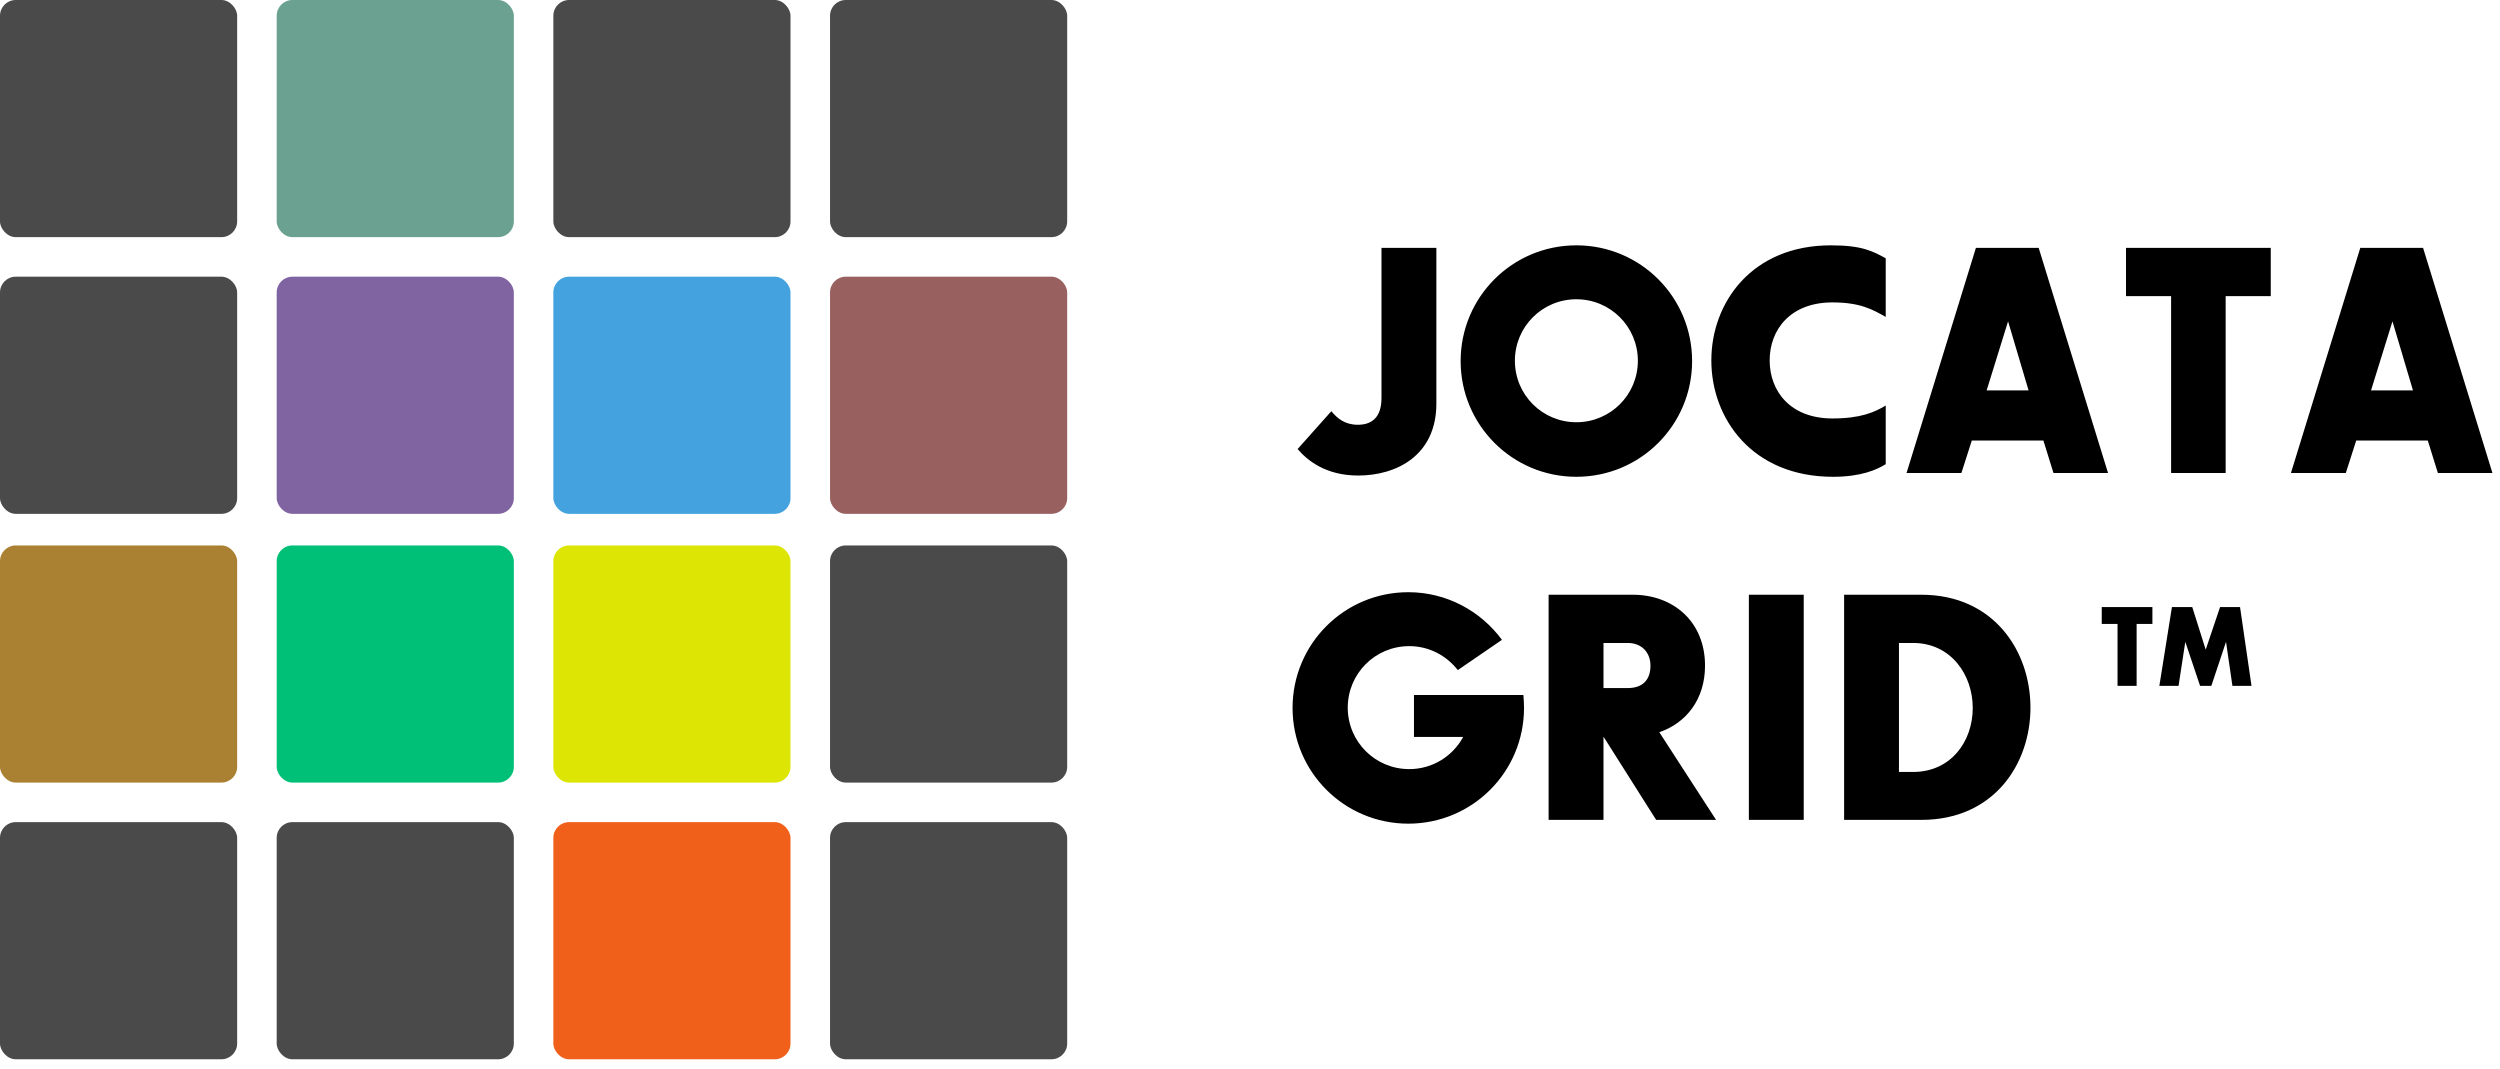 <?xml version="1.0" encoding="UTF-8"?>
<svg width="159px" height="68px" viewBox="0 0 159 68" version="1.1" xmlns="http://www.w3.org/2000/svg" xmlns:xlink="http://www.w3.org/1999/xlink">
	<!-- Generator: Sketch 51.2 (57519) - http://www.bohemiancoding.com/sketch -->
	<title>
		Group 3
	</title>
	<desc>
		Created with Sketch.
	</desc>
	<defs>
	</defs>
	<g id="IBL_Latest_13nd-AUG" stroke="none" stroke-width="1" fill="none" fill-rule="evenodd">
		<g id="Login-AA" transform="translate(-969, -99)">
			<g id="Group-3" transform="translate(969, 99)">
				<g>
					<g>
						<g>
							<g id="GRID-LOGO">
								<g id="Rectangle">
									<rect fill="#4A4A4A" x="0" y="0" width="15.083" height="15.083" rx="1">
									</rect>
									<rect fill="#6AA190" x="17.597" y="0" width="15.083" height="15.083" rx="1">
									</rect>
									<rect fill="#4A4A4A" x="35.193" y="0" width="15.083" height="15.083" rx="1">
									</rect>
									<rect fill="#4A4A4A" x="52.79" y="0" width="15.083" height="15.083" rx="1">
									</rect>
									<rect fill="#4A4A4A" x="0" y="17.597" width="15.083" height="15.083" rx="1">
									</rect>
									<rect fill="#8064A2" x="17.597" y="17.597" width="15.083" height="15.083" rx="1">
									</rect>
									<rect fill="#44A3DF" x="35.193" y="17.597" width="15.083" height="15.083" rx="1">
									</rect>
									<rect fill="#996060" x="52.79" y="17.597" width="15.083" height="15.083" rx="1">
									</rect>
									<rect fill="#AA8133" x="0" y="34.69" width="15.083" height="15.083" rx="1">
									</rect>
									<rect fill="#00C077" x="17.597" y="34.69" width="15.083" height="15.083" rx="1">
									</rect>
									<rect fill="#DDE504" x="35.193" y="34.69" width="15.083" height="15.083" rx="1">
									</rect>
									<rect fill="#4A4A4A" x="52.79" y="34.69" width="15.083" height="15.083" rx="1">
									</rect>
									<rect fill="#4A4A4A" x="0" y="52.287" width="15.083" height="15.083" rx="1">
									</rect>
									<rect fill="#4A4A4A" x="17.597" y="52.287" width="15.083" height="15.083" rx="1">
									</rect>
									<rect fill="#F0601A" x="35.193" y="52.287" width="15.083" height="15.083" rx="1">
									</rect>
									<rect fill="#4A4A4A" x="52.79" y="52.287" width="15.083" height="15.083" rx="1">
									</rect>
								</g>
							</g>
							<g id="Group-2" transform="translate(81.726, 15.543)" fill="#000000">
								<path d="M9.627,0.221 L9.627,10.128 C9.627,13.417 7.1,14.701 4.653,14.701 C2.567,14.701 1.404,13.718 0.802,13.016 L2.948,10.609 C3.329,11.071 3.811,11.472 4.633,11.472 C5.455,11.472 6.137,11.071 6.137,9.767 L6.137,0.221 L9.627,0.221 Z M25.892,7.421 C25.892,11.492 22.603,14.781 18.531,14.781 C14.46,14.781 11.171,11.492 11.171,7.421 C11.171,3.349 14.46,0.06 18.531,0.06 C22.603,0.06 25.892,3.349 25.892,7.421 Z M14.621,7.401 C14.621,9.567 16.365,11.311 18.531,11.311 C20.697,11.311 22.442,9.567 22.442,7.401 C22.442,5.235 20.697,3.49 18.531,3.49 C16.365,3.49 14.621,5.235 14.621,7.401 Z M30.825,7.38 C30.825,9.346 32.149,11.071 34.816,11.071 C36.621,11.071 37.504,10.67 38.206,10.248 L38.206,13.979 C37.624,14.34 36.621,14.781 34.857,14.781 C29.702,14.781 27.115,11.071 27.115,7.38 C27.115,3.71 29.682,0.06 34.716,0.06 C36.722,0.06 37.384,0.441 38.206,0.882 L38.206,4.613 C37.384,4.152 36.601,3.69 34.816,3.69 C32.149,3.69 30.825,5.415 30.825,7.38 Z M43.942,0.221 L47.933,0.221 L52.345,14.54 L48.875,14.54 L48.234,12.475 L43.681,12.475 L43.019,14.54 L39.53,14.54 L43.942,0.221 Z M45.987,4.894 L44.624,9.286 L47.291,9.286 L45.987,4.894 Z M62.694,0.221 L62.694,3.289 L59.826,3.289 L59.826,14.54 L56.356,14.54 L56.356,3.289 L53.488,3.289 L53.488,0.221 L62.694,0.221 Z M68.389,0.221 L72.381,0.221 L76.793,14.54 L73.323,14.54 L72.681,12.475 L68.129,12.475 L67.467,14.54 L63.977,14.54 L68.389,0.221 Z M70.435,4.894 L69.071,9.286 L71.739,9.286 L70.435,4.894 Z M10.99,27.075 C10.268,26.152 9.165,25.551 7.902,25.551 C5.736,25.551 3.991,27.296 3.991,29.462 C3.991,31.628 5.736,33.372 7.902,33.372 C9.386,33.372 10.67,32.55 11.331,31.327 L8.203,31.327 L8.203,28.659 L15.162,28.659 C15.182,28.92 15.202,29.201 15.202,29.482 C15.202,33.553 11.913,36.842 7.842,36.842 C3.77,36.842 0.481,33.553 0.481,29.482 C0.481,25.41 3.77,22.121 7.842,22.121 C10.268,22.121 12.434,23.305 13.798,25.15 L10.99,27.075 Z M20.256,36.601 L16.766,36.601 L16.766,22.282 L22.121,22.282 C24.688,22.282 26.714,23.986 26.714,26.794 C26.714,28.94 25.511,30.444 23.806,31.026 L27.416,36.601 L23.605,36.601 L20.256,31.307 L20.256,36.601 Z M20.256,28.218 L21.8,28.218 C22.803,28.218 23.244,27.637 23.244,26.794 C23.244,25.952 22.683,25.35 21.8,25.35 L20.256,25.35 L20.256,28.218 Z M32.991,36.601 L29.502,36.601 L29.502,22.282 L32.991,22.282 L32.991,36.601 Z M47.411,29.462 C47.411,33.032 45.105,36.601 40.472,36.601 L35.559,36.601 L35.559,22.282 L40.472,22.282 C45.085,22.282 47.411,25.872 47.411,29.462 Z M39.048,33.553 L39.951,33.553 C42.357,33.553 43.741,31.608 43.741,29.482 C43.741,27.356 42.337,25.35 39.951,25.35 L39.048,25.35 L39.048,33.553 Z" id="JOCATA-GRID">
								</path>
								<path d="M55.167,23.066 L55.167,24.14 L54.163,24.14 L54.163,28.078 L52.949,28.078 L52.949,24.14 L51.945,24.14 L51.945,23.066 L55.167,23.066 Z M59.849,25.277 L58.915,28.078 L58.199,28.078 L57.259,25.277 L56.83,28.078 L55.609,28.078 L56.409,23.066 L57.701,23.066 L58.557,25.775 L59.47,23.066 L60.74,23.066 L61.47,28.078 L60.256,28.078 L59.849,25.277 Z" id="TM">
								</path>
							</g>
						</g>
					</g>
				</g>
			</g>
		</g>
	</g>
</svg>
